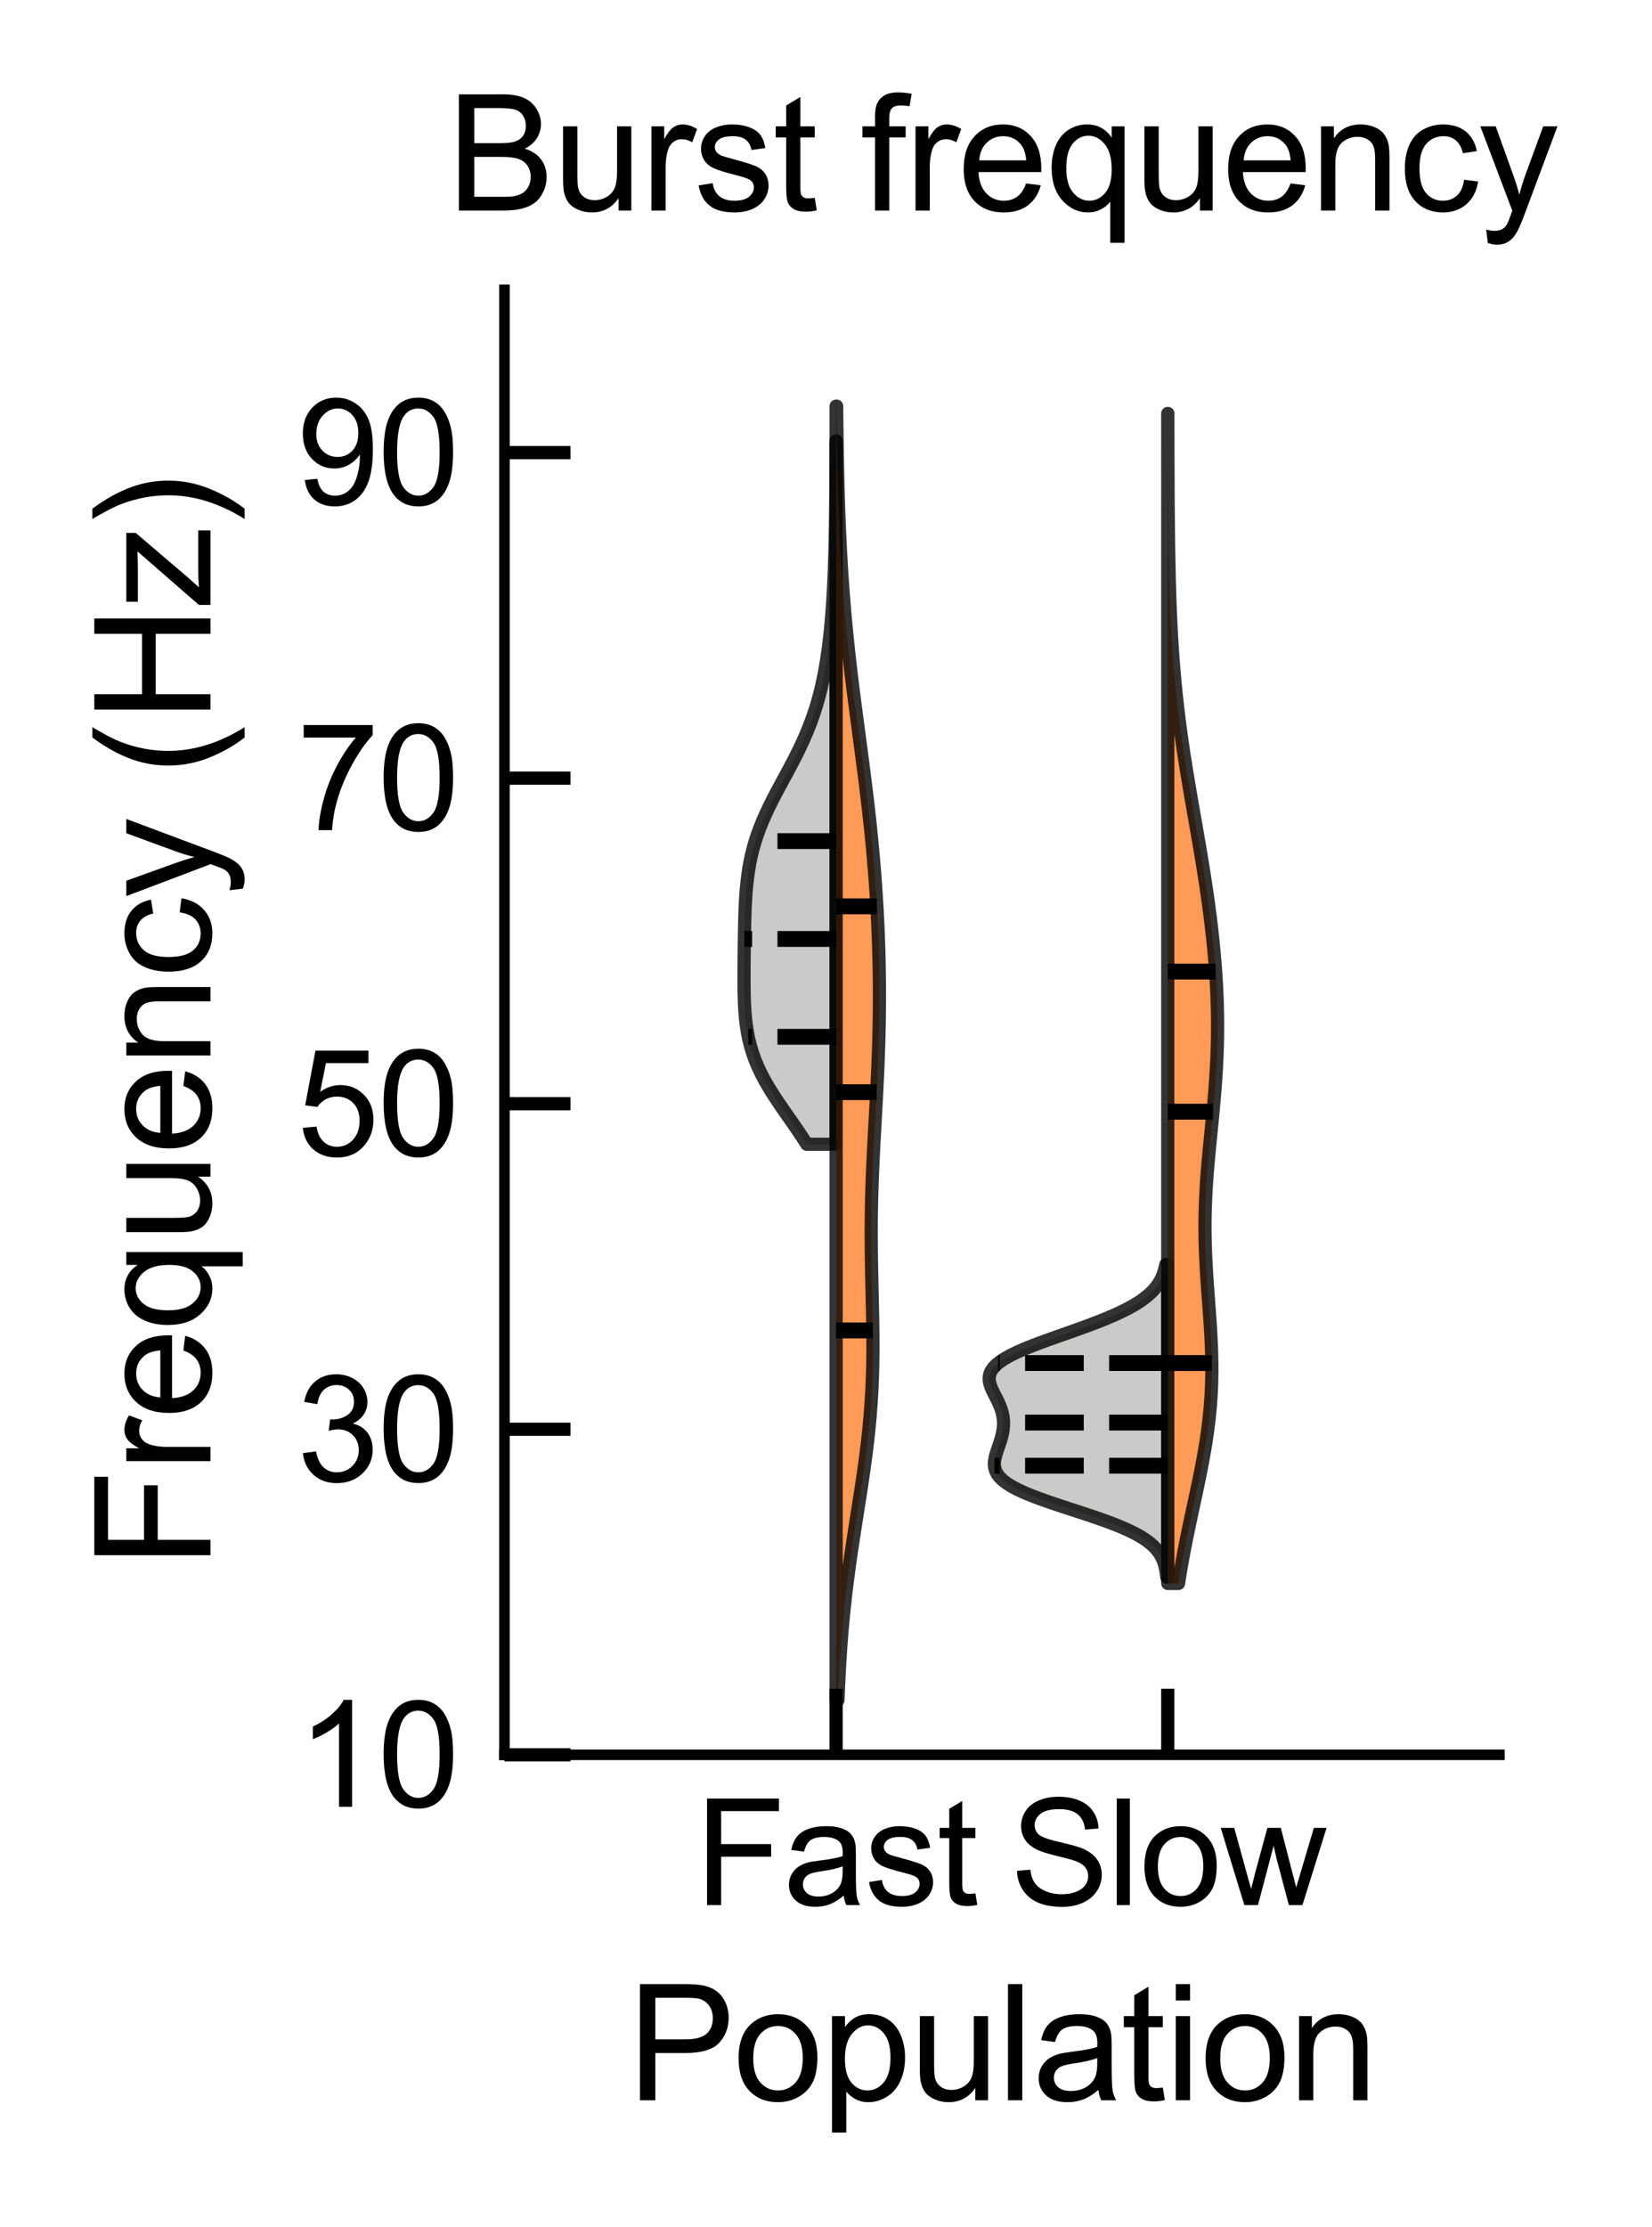 <?xml version="1.0" encoding="utf-8" standalone="no"?>
<!DOCTYPE svg PUBLIC "-//W3C//DTD SVG 1.1//EN"
  "http://www.w3.org/Graphics/SVG/1.1/DTD/svg11.dtd">
<svg xmlns:xlink="http://www.w3.org/1999/xlink" width="125.078pt" height="168.55pt" viewBox="0 0 125.078 168.55" xmlns="http://www.w3.org/2000/svg" version="1.1">
 <defs>
  <style type="text/css">*{stroke-linejoin: round; stroke-linecap: butt}</style>
 </defs>
 <g id="figure_1">
  <g id="patch_1">
   <path d="M -0 168.55 
L 125.078 168.55 
L 125.078 0 
L -0 0 
z
" style="fill: #ffffff"/>
  </g>
  <g id="axes_1">
   <g id="patch_2">
    <path d="M 38.195 132.816 
L 113.525 132.816 
L 113.525 21.936 
L 38.195 21.936 
z
" style="fill: #ffffff"/>
   </g>
   <g id="PolyCollection_1">
    <defs>
     <path id="m97e9b5e5c3" d="M 63.305 -81.943 
L 61.085 -81.943 
L 60.747 -82.475 
L 60.391 -83.008 
L 60.024 -83.54 
L 59.651 -84.072 
L 59.279 -84.605 
L 58.915 -85.137 
L 58.563 -85.669 
L 58.23 -86.202 
L 57.921 -86.734 
L 57.639 -87.267 
L 57.387 -87.799 
L 57.165 -88.331 
L 56.975 -88.864 
L 56.816 -89.396 
L 56.685 -89.928 
L 56.581 -90.461 
L 56.5 -90.993 
L 56.439 -91.525 
L 56.396 -92.058 
L 56.366 -92.59 
L 56.348 -93.123 
L 56.337 -93.655 
L 56.333 -94.187 
L 56.333 -94.72 
L 56.335 -95.252 
L 56.339 -95.784 
L 56.344 -96.317 
L 56.351 -96.849 
L 56.357 -97.381 
L 56.366 -97.914 
L 56.376 -98.446 
L 56.388 -98.978 
L 56.405 -99.511 
L 56.427 -100.043 
L 56.456 -100.576 
L 56.493 -101.108 
L 56.542 -101.64 
L 56.603 -102.173 
L 56.678 -102.705 
L 56.771 -103.237 
L 56.881 -103.77 
L 57.012 -104.302 
L 57.164 -104.834 
L 57.338 -105.367 
L 57.533 -105.899 
L 57.749 -106.432 
L 57.984 -106.964 
L 58.235 -107.496 
L 58.501 -108.029 
L 58.778 -108.561 
L 59.063 -109.093 
L 59.35 -109.626 
L 59.638 -110.158 
L 59.921 -110.69 
L 60.198 -111.223 
L 60.464 -111.755 
L 60.717 -112.288 
L 60.956 -112.82 
L 61.18 -113.352 
L 61.388 -113.885 
L 61.579 -114.417 
L 61.754 -114.949 
L 61.914 -115.482 
L 62.058 -116.014 
L 62.19 -116.546 
L 62.308 -117.079 
L 62.415 -117.611 
L 62.511 -118.143 
L 62.598 -118.676 
L 62.676 -119.208 
L 62.747 -119.741 
L 62.81 -120.273 
L 62.868 -120.805 
L 62.919 -121.338 
L 62.965 -121.87 
L 63.007 -122.402 
L 63.044 -122.935 
L 63.077 -123.467 
L 63.106 -123.999 
L 63.132 -124.532 
L 63.155 -125.064 
L 63.176 -125.597 
L 63.193 -126.129 
L 63.209 -126.661 
L 63.223 -127.194 
L 63.235 -127.726 
L 63.245 -128.258 
L 63.254 -128.791 
L 63.262 -129.323 
L 63.268 -129.855 
L 63.274 -130.388 
L 63.279 -130.92 
L 63.283 -131.452 
L 63.286 -131.985 
L 63.29 -132.517 
L 63.292 -133.05 
L 63.294 -133.582 
L 63.296 -134.114 
L 63.298 -134.647 
L 63.299 -135.179 
L 63.305 -135.179 
L 63.305 -135.179 
L 63.305 -134.647 
L 63.305 -134.114 
L 63.305 -133.582 
L 63.305 -133.05 
L 63.305 -132.517 
L 63.305 -131.985 
L 63.305 -131.452 
L 63.305 -130.92 
L 63.305 -130.388 
L 63.305 -129.855 
L 63.305 -129.323 
L 63.305 -128.791 
L 63.305 -128.258 
L 63.305 -127.726 
L 63.305 -127.194 
L 63.305 -126.661 
L 63.305 -126.129 
L 63.305 -125.597 
L 63.305 -125.064 
L 63.305 -124.532 
L 63.305 -123.999 
L 63.305 -123.467 
L 63.305 -122.935 
L 63.305 -122.402 
L 63.305 -121.87 
L 63.305 -121.338 
L 63.305 -120.805 
L 63.305 -120.273 
L 63.305 -119.741 
L 63.305 -119.208 
L 63.305 -118.676 
L 63.305 -118.143 
L 63.305 -117.611 
L 63.305 -117.079 
L 63.305 -116.546 
L 63.305 -116.014 
L 63.305 -115.482 
L 63.305 -114.949 
L 63.305 -114.417 
L 63.305 -113.885 
L 63.305 -113.352 
L 63.305 -112.82 
L 63.305 -112.288 
L 63.305 -111.755 
L 63.305 -111.223 
L 63.305 -110.69 
L 63.305 -110.158 
L 63.305 -109.626 
L 63.305 -109.093 
L 63.305 -108.561 
L 63.305 -108.029 
L 63.305 -107.496 
L 63.305 -106.964 
L 63.305 -106.432 
L 63.305 -105.899 
L 63.305 -105.367 
L 63.305 -104.834 
L 63.305 -104.302 
L 63.305 -103.77 
L 63.305 -103.237 
L 63.305 -102.705 
L 63.305 -102.173 
L 63.305 -101.64 
L 63.305 -101.108 
L 63.305 -100.576 
L 63.305 -100.043 
L 63.305 -99.511 
L 63.305 -98.978 
L 63.305 -98.446 
L 63.305 -97.914 
L 63.305 -97.381 
L 63.305 -96.849 
L 63.305 -96.317 
L 63.305 -95.784 
L 63.305 -95.252 
L 63.305 -94.72 
L 63.305 -94.187 
L 63.305 -93.655 
L 63.305 -93.123 
L 63.305 -92.59 
L 63.305 -92.058 
L 63.305 -91.525 
L 63.305 -90.993 
L 63.305 -90.461 
L 63.305 -89.928 
L 63.305 -89.396 
L 63.305 -88.864 
L 63.305 -88.331 
L 63.305 -87.799 
L 63.305 -87.267 
L 63.305 -86.734 
L 63.305 -86.202 
L 63.305 -85.669 
L 63.305 -85.137 
L 63.305 -84.605 
L 63.305 -84.072 
L 63.305 -83.54 
L 63.305 -83.008 
L 63.305 -82.475 
L 63.305 -81.943 
z
" style="stroke: #000000; stroke-opacity: 0.8"/>
    </defs>
    <g clip-path="url(#peae515055a)">
     <use xlink:href="#m97e9b5e5c3" x="0" y="168.55" style="fill: #bdbdbb; fill-opacity: 0.8; stroke: #000000; stroke-opacity: 0.8"/>
    </g>
   </g>
   <g id="PolyCollection_2">
    <defs>
     <path id="ma2eb5c9328" d="M 63.305 -39.874 
L 63.447 -39.874 
L 63.485 -40.853 
L 63.531 -41.832 
L 63.585 -42.812 
L 63.649 -43.791 
L 63.723 -44.771 
L 63.807 -45.75 
L 63.903 -46.729 
L 64.01 -47.709 
L 64.127 -48.688 
L 64.255 -49.667 
L 64.392 -50.647 
L 64.536 -51.626 
L 64.686 -52.605 
L 64.839 -53.585 
L 64.993 -54.564 
L 65.146 -55.543 
L 65.295 -56.523 
L 65.436 -57.502 
L 65.568 -58.481 
L 65.687 -59.461 
L 65.793 -60.44 
L 65.883 -61.419 
L 65.957 -62.399 
L 66.014 -63.378 
L 66.055 -64.357 
L 66.08 -65.337 
L 66.092 -66.316 
L 66.091 -67.295 
L 66.08 -68.275 
L 66.063 -69.254 
L 66.041 -70.234 
L 66.019 -71.213 
L 65.997 -72.192 
L 65.979 -73.172 
L 65.967 -74.151 
L 65.962 -75.13 
L 65.966 -76.11 
L 65.979 -77.089 
L 66.001 -78.068 
L 66.032 -79.048 
L 66.07 -80.027 
L 66.115 -81.006 
L 66.164 -81.986 
L 66.217 -82.965 
L 66.272 -83.944 
L 66.326 -84.924 
L 66.378 -85.903 
L 66.426 -86.882 
L 66.47 -87.862 
L 66.507 -88.841 
L 66.538 -89.82 
L 66.562 -90.8 
L 66.577 -91.779 
L 66.585 -92.758 
L 66.585 -93.738 
L 66.576 -94.717 
L 66.559 -95.696 
L 66.534 -96.676 
L 66.501 -97.655 
L 66.46 -98.635 
L 66.411 -99.614 
L 66.354 -100.593 
L 66.288 -101.573 
L 66.215 -102.552 
L 66.134 -103.531 
L 66.045 -104.511 
L 65.949 -105.49 
L 65.846 -106.469 
L 65.736 -107.449 
L 65.62 -108.428 
L 65.499 -109.407 
L 65.374 -110.387 
L 65.246 -111.366 
L 65.116 -112.345 
L 64.986 -113.325 
L 64.856 -114.304 
L 64.728 -115.283 
L 64.602 -116.263 
L 64.481 -117.242 
L 64.365 -118.221 
L 64.255 -119.201 
L 64.151 -120.18 
L 64.054 -121.159 
L 63.964 -122.139 
L 63.882 -123.118 
L 63.807 -124.098 
L 63.739 -125.077 
L 63.679 -126.056 
L 63.625 -127.036 
L 63.577 -128.015 
L 63.535 -128.994 
L 63.499 -129.974 
L 63.468 -130.953 
L 63.44 -131.932 
L 63.417 -132.912 
L 63.398 -133.891 
L 63.381 -134.87 
L 63.367 -135.85 
L 63.355 -136.829 
L 63.346 -137.808 
L 63.305 -137.808 
L 63.305 -137.808 
L 63.305 -136.829 
L 63.305 -135.85 
L 63.305 -134.87 
L 63.305 -133.891 
L 63.305 -132.912 
L 63.305 -131.932 
L 63.305 -130.953 
L 63.305 -129.974 
L 63.305 -128.994 
L 63.305 -128.015 
L 63.305 -127.036 
L 63.305 -126.056 
L 63.305 -125.077 
L 63.305 -124.098 
L 63.305 -123.118 
L 63.305 -122.139 
L 63.305 -121.159 
L 63.305 -120.18 
L 63.305 -119.201 
L 63.305 -118.221 
L 63.305 -117.242 
L 63.305 -116.263 
L 63.305 -115.283 
L 63.305 -114.304 
L 63.305 -113.325 
L 63.305 -112.345 
L 63.305 -111.366 
L 63.305 -110.387 
L 63.305 -109.407 
L 63.305 -108.428 
L 63.305 -107.449 
L 63.305 -106.469 
L 63.305 -105.49 
L 63.305 -104.511 
L 63.305 -103.531 
L 63.305 -102.552 
L 63.305 -101.573 
L 63.305 -100.593 
L 63.305 -99.614 
L 63.305 -98.635 
L 63.305 -97.655 
L 63.305 -96.676 
L 63.305 -95.696 
L 63.305 -94.717 
L 63.305 -93.738 
L 63.305 -92.758 
L 63.305 -91.779 
L 63.305 -90.8 
L 63.305 -89.82 
L 63.305 -88.841 
L 63.305 -87.862 
L 63.305 -86.882 
L 63.305 -85.903 
L 63.305 -84.924 
L 63.305 -83.944 
L 63.305 -82.965 
L 63.305 -81.986 
L 63.305 -81.006 
L 63.305 -80.027 
L 63.305 -79.048 
L 63.305 -78.068 
L 63.305 -77.089 
L 63.305 -76.11 
L 63.305 -75.13 
L 63.305 -74.151 
L 63.305 -73.172 
L 63.305 -72.192 
L 63.305 -71.213 
L 63.305 -70.234 
L 63.305 -69.254 
L 63.305 -68.275 
L 63.305 -67.295 
L 63.305 -66.316 
L 63.305 -65.337 
L 63.305 -64.357 
L 63.305 -63.378 
L 63.305 -62.399 
L 63.305 -61.419 
L 63.305 -60.44 
L 63.305 -59.461 
L 63.305 -58.481 
L 63.305 -57.502 
L 63.305 -56.523 
L 63.305 -55.543 
L 63.305 -54.564 
L 63.305 -53.585 
L 63.305 -52.605 
L 63.305 -51.626 
L 63.305 -50.647 
L 63.305 -49.667 
L 63.305 -48.688 
L 63.305 -47.709 
L 63.305 -46.729 
L 63.305 -45.75 
L 63.305 -44.771 
L 63.305 -43.791 
L 63.305 -42.812 
L 63.305 -41.832 
L 63.305 -40.853 
L 63.305 -39.874 
z
" style="stroke: #000000; stroke-opacity: 0.8"/>
    </defs>
    <g clip-path="url(#peae515055a)">
     <use xlink:href="#ma2eb5c9328" x="0" y="168.55" style="fill: #ff812f; fill-opacity: 0.8; stroke: #000000; stroke-opacity: 0.8"/>
    </g>
   </g>
   <g id="PolyCollection_3">
    <defs>
     <path id="m55f927bafa" d="M 88.415 -49.181 
L 88.338 -49.181 
L 88.312 -49.418 
L 88.277 -49.654 
L 88.232 -49.891 
L 88.173 -50.127 
L 88.096 -50.364 
L 87.999 -50.6 
L 87.877 -50.837 
L 87.724 -51.073 
L 87.537 -51.31 
L 87.311 -51.546 
L 87.039 -51.783 
L 86.719 -52.019 
L 86.348 -52.256 
L 85.921 -52.492 
L 85.44 -52.729 
L 84.905 -52.965 
L 84.318 -53.202 
L 83.686 -53.438 
L 83.015 -53.675 
L 82.314 -53.911 
L 81.595 -54.148 
L 80.869 -54.384 
L 80.149 -54.621 
L 79.447 -54.857 
L 78.778 -55.094 
L 78.151 -55.33 
L 77.577 -55.567 
L 77.064 -55.803 
L 76.616 -56.04 
L 76.237 -56.276 
L 75.927 -56.513 
L 75.685 -56.749 
L 75.506 -56.986 
L 75.384 -57.222 
L 75.314 -57.459 
L 75.287 -57.695 
L 75.297 -57.932 
L 75.333 -58.168 
L 75.391 -58.405 
L 75.462 -58.641 
L 75.541 -58.878 
L 75.623 -59.114 
L 75.702 -59.351 
L 75.777 -59.587 
L 75.843 -59.824 
L 75.898 -60.06 
L 75.94 -60.297 
L 75.968 -60.533 
L 75.98 -60.77 
L 75.976 -61.006 
L 75.954 -61.243 
L 75.913 -61.479 
L 75.855 -61.716 
L 75.779 -61.952 
L 75.688 -62.189 
L 75.583 -62.425 
L 75.468 -62.662 
L 75.347 -62.898 
L 75.227 -63.135 
L 75.114 -63.371 
L 75.016 -63.608 
L 74.941 -63.844 
L 74.898 -64.081 
L 74.896 -64.317 
L 74.942 -64.554 
L 75.044 -64.79 
L 75.207 -65.027 
L 75.435 -65.263 
L 75.731 -65.5 
L 76.093 -65.736 
L 76.519 -65.973 
L 77.004 -66.209 
L 77.544 -66.446 
L 78.128 -66.682 
L 78.749 -66.919 
L 79.396 -67.155 
L 80.06 -67.392 
L 80.731 -67.628 
L 81.399 -67.865 
L 82.056 -68.101 
L 82.695 -68.338 
L 83.308 -68.574 
L 83.89 -68.811 
L 84.437 -69.047 
L 84.945 -69.284 
L 85.413 -69.52 
L 85.839 -69.757 
L 86.223 -69.993 
L 86.566 -70.23 
L 86.869 -70.466 
L 87.134 -70.703 
L 87.363 -70.939 
L 87.559 -71.176 
L 87.725 -71.412 
L 87.864 -71.649 
L 87.979 -71.885 
L 88.073 -72.122 
L 88.15 -72.358 
L 88.211 -72.595 
L 88.259 -72.831 
L 88.415 -72.831 
L 88.415 -72.831 
L 88.415 -72.595 
L 88.415 -72.358 
L 88.415 -72.122 
L 88.415 -71.885 
L 88.415 -71.649 
L 88.415 -71.412 
L 88.415 -71.176 
L 88.415 -70.939 
L 88.415 -70.703 
L 88.415 -70.466 
L 88.415 -70.23 
L 88.415 -69.993 
L 88.415 -69.757 
L 88.415 -69.52 
L 88.415 -69.284 
L 88.415 -69.047 
L 88.415 -68.811 
L 88.415 -68.574 
L 88.415 -68.338 
L 88.415 -68.101 
L 88.415 -67.865 
L 88.415 -67.628 
L 88.415 -67.392 
L 88.415 -67.155 
L 88.415 -66.919 
L 88.415 -66.682 
L 88.415 -66.446 
L 88.415 -66.209 
L 88.415 -65.973 
L 88.415 -65.736 
L 88.415 -65.5 
L 88.415 -65.263 
L 88.415 -65.027 
L 88.415 -64.79 
L 88.415 -64.554 
L 88.415 -64.317 
L 88.415 -64.081 
L 88.415 -63.844 
L 88.415 -63.608 
L 88.415 -63.371 
L 88.415 -63.135 
L 88.415 -62.898 
L 88.415 -62.662 
L 88.415 -62.425 
L 88.415 -62.189 
L 88.415 -61.952 
L 88.415 -61.716 
L 88.415 -61.479 
L 88.415 -61.243 
L 88.415 -61.006 
L 88.415 -60.77 
L 88.415 -60.533 
L 88.415 -60.297 
L 88.415 -60.06 
L 88.415 -59.824 
L 88.415 -59.587 
L 88.415 -59.351 
L 88.415 -59.114 
L 88.415 -58.878 
L 88.415 -58.641 
L 88.415 -58.405 
L 88.415 -58.168 
L 88.415 -57.932 
L 88.415 -57.695 
L 88.415 -57.459 
L 88.415 -57.222 
L 88.415 -56.986 
L 88.415 -56.749 
L 88.415 -56.513 
L 88.415 -56.276 
L 88.415 -56.04 
L 88.415 -55.803 
L 88.415 -55.567 
L 88.415 -55.33 
L 88.415 -55.094 
L 88.415 -54.857 
L 88.415 -54.621 
L 88.415 -54.384 
L 88.415 -54.148 
L 88.415 -53.911 
L 88.415 -53.675 
L 88.415 -53.438 
L 88.415 -53.202 
L 88.415 -52.965 
L 88.415 -52.729 
L 88.415 -52.492 
L 88.415 -52.256 
L 88.415 -52.019 
L 88.415 -51.783 
L 88.415 -51.546 
L 88.415 -51.31 
L 88.415 -51.073 
L 88.415 -50.837 
L 88.415 -50.6 
L 88.415 -50.364 
L 88.415 -50.127 
L 88.415 -49.891 
L 88.415 -49.654 
L 88.415 -49.418 
L 88.415 -49.181 
z
" style="stroke: #000000; stroke-opacity: 0.8"/>
    </defs>
    <g clip-path="url(#peae515055a)">
     <use xlink:href="#m55f927bafa" x="0" y="168.55" style="fill: #bdbdbb; fill-opacity: 0.8; stroke: #000000; stroke-opacity: 0.8"/>
    </g>
   </g>
   <g id="PolyCollection_4">
    <defs>
     <path id="m4b48dcb323" d="M 88.415 -48.706 
L 89.23 -48.706 
L 89.371 -49.592 
L 89.525 -50.477 
L 89.691 -51.363 
L 89.867 -52.248 
L 90.05 -53.134 
L 90.239 -54.019 
L 90.43 -54.905 
L 90.62 -55.79 
L 90.805 -56.676 
L 90.982 -57.561 
L 91.146 -58.447 
L 91.296 -59.332 
L 91.427 -60.218 
L 91.538 -61.103 
L 91.627 -61.989 
L 91.692 -62.874 
L 91.734 -63.76 
L 91.753 -64.645 
L 91.75 -65.531 
L 91.728 -66.416 
L 91.689 -67.302 
L 91.638 -68.187 
L 91.577 -69.073 
L 91.512 -69.958 
L 91.446 -70.844 
L 91.383 -71.729 
L 91.328 -72.615 
L 91.283 -73.5 
L 91.251 -74.386 
L 91.235 -75.271 
L 91.235 -76.157 
L 91.252 -77.042 
L 91.286 -77.928 
L 91.335 -78.813 
L 91.397 -79.699 
L 91.47 -80.584 
L 91.552 -81.47 
L 91.638 -82.355 
L 91.726 -83.241 
L 91.814 -84.126 
L 91.897 -85.012 
L 91.973 -85.897 
L 92.04 -86.783 
L 92.096 -87.668 
L 92.139 -88.554 
L 92.17 -89.439 
L 92.186 -90.325 
L 92.188 -91.21 
L 92.176 -92.096 
L 92.15 -92.981 
L 92.11 -93.867 
L 92.058 -94.752 
L 91.993 -95.638 
L 91.917 -96.523 
L 91.83 -97.409 
L 91.732 -98.294 
L 91.624 -99.18 
L 91.508 -100.065 
L 91.383 -100.951 
L 91.251 -101.836 
L 91.112 -102.722 
L 90.968 -103.607 
L 90.819 -104.493 
L 90.667 -105.378 
L 90.513 -106.264 
L 90.358 -107.149 
L 90.204 -108.035 
L 90.053 -108.92 
L 89.904 -109.806 
L 89.761 -110.691 
L 89.623 -111.577 
L 89.492 -112.462 
L 89.369 -113.348 
L 89.255 -114.233 
L 89.149 -115.119 
L 89.052 -116.004 
L 88.964 -116.89 
L 88.885 -117.775 
L 88.815 -118.661 
L 88.753 -119.546 
L 88.699 -120.432 
L 88.652 -121.317 
L 88.612 -122.203 
L 88.578 -123.088 
L 88.549 -123.974 
L 88.525 -124.859 
L 88.505 -125.745 
L 88.488 -126.63 
L 88.474 -127.516 
L 88.463 -128.401 
L 88.454 -129.287 
L 88.446 -130.172 
L 88.44 -131.058 
L 88.436 -131.943 
L 88.432 -132.829 
L 88.429 -133.714 
L 88.426 -134.6 
L 88.424 -135.485 
L 88.423 -136.371 
L 88.421 -137.256 
L 88.415 -137.256 
L 88.415 -137.256 
L 88.415 -136.371 
L 88.415 -135.485 
L 88.415 -134.6 
L 88.415 -133.714 
L 88.415 -132.829 
L 88.415 -131.943 
L 88.415 -131.058 
L 88.415 -130.172 
L 88.415 -129.287 
L 88.415 -128.401 
L 88.415 -127.516 
L 88.415 -126.63 
L 88.415 -125.745 
L 88.415 -124.859 
L 88.415 -123.974 
L 88.415 -123.088 
L 88.415 -122.203 
L 88.415 -121.317 
L 88.415 -120.432 
L 88.415 -119.546 
L 88.415 -118.661 
L 88.415 -117.775 
L 88.415 -116.89 
L 88.415 -116.004 
L 88.415 -115.119 
L 88.415 -114.233 
L 88.415 -113.348 
L 88.415 -112.462 
L 88.415 -111.577 
L 88.415 -110.691 
L 88.415 -109.806 
L 88.415 -108.92 
L 88.415 -108.035 
L 88.415 -107.149 
L 88.415 -106.264 
L 88.415 -105.378 
L 88.415 -104.493 
L 88.415 -103.607 
L 88.415 -102.722 
L 88.415 -101.836 
L 88.415 -100.951 
L 88.415 -100.065 
L 88.415 -99.18 
L 88.415 -98.294 
L 88.415 -97.409 
L 88.415 -96.523 
L 88.415 -95.638 
L 88.415 -94.752 
L 88.415 -93.867 
L 88.415 -92.981 
L 88.415 -92.096 
L 88.415 -91.21 
L 88.415 -90.325 
L 88.415 -89.439 
L 88.415 -88.554 
L 88.415 -87.668 
L 88.415 -86.783 
L 88.415 -85.897 
L 88.415 -85.012 
L 88.415 -84.126 
L 88.415 -83.241 
L 88.415 -82.355 
L 88.415 -81.47 
L 88.415 -80.584 
L 88.415 -79.699 
L 88.415 -78.813 
L 88.415 -77.928 
L 88.415 -77.042 
L 88.415 -76.157 
L 88.415 -75.271 
L 88.415 -74.386 
L 88.415 -73.5 
L 88.415 -72.615 
L 88.415 -71.729 
L 88.415 -70.844 
L 88.415 -69.958 
L 88.415 -69.073 
L 88.415 -68.187 
L 88.415 -67.302 
L 88.415 -66.416 
L 88.415 -65.531 
L 88.415 -64.645 
L 88.415 -63.76 
L 88.415 -62.874 
L 88.415 -61.989 
L 88.415 -61.103 
L 88.415 -60.218 
L 88.415 -59.332 
L 88.415 -58.447 
L 88.415 -57.561 
L 88.415 -56.676 
L 88.415 -55.79 
L 88.415 -54.905 
L 88.415 -54.019 
L 88.415 -53.134 
L 88.415 -52.248 
L 88.415 -51.363 
L 88.415 -50.477 
L 88.415 -49.592 
L 88.415 -48.706 
z
" style="stroke: #000000; stroke-opacity: 0.8"/>
    </defs>
    <g clip-path="url(#peae515055a)">
     <use xlink:href="#m4b48dcb323" x="0" y="168.55" style="fill: #ff812f; fill-opacity: 0.8; stroke: #000000; stroke-opacity: 0.8"/>
    </g>
   </g>
   <g id="matplotlib.axis_1">
    <g id="xtick_1">
     <g id="line2d_1">
      <defs>
       <path id="m6e3169f3ce" d="M 0 0 
L 0 -5 
" style="stroke: #000000"/>
      </defs>
      <g>
       <use xlink:href="#m6e3169f3ce" x="63.305" y="132.816" style="stroke: #000000"/>
      </g>
     </g>
     <g id="text_1">
      <!-- Fast -->
      <g transform="translate(52.61 144.189) scale(0.11 -0.11)">
       <defs>
        <path id="ArialMT-46" d="M 525 0 
L 525 4581 
L 3616 4581 
L 3616 4041 
L 1131 4041 
L 1131 2622 
L 3281 2622 
L 3281 2081 
L 1131 2081 
L 1131 0 
L 525 0 
z
" transform="scale(0.016)"/>
        <path id="ArialMT-61" d="M 2588 409 
Q 2275 144 1986 34 
Q 1697 -75 1366 -75 
Q 819 -75 525 192 
Q 231 459 231 875 
Q 231 1119 342 1320 
Q 453 1522 633 1644 
Q 813 1766 1038 1828 
Q 1203 1872 1538 1913 
Q 2219 1994 2541 2106 
Q 2544 2222 2544 2253 
Q 2544 2597 2384 2738 
Q 2169 2928 1744 2928 
Q 1347 2928 1158 2789 
Q 969 2650 878 2297 
L 328 2372 
Q 403 2725 575 2942 
Q 747 3159 1072 3276 
Q 1397 3394 1825 3394 
Q 2250 3394 2515 3294 
Q 2781 3194 2906 3042 
Q 3031 2891 3081 2659 
Q 3109 2516 3109 2141 
L 3109 1391 
Q 3109 606 3145 398 
Q 3181 191 3288 0 
L 2700 0 
Q 2613 175 2588 409 
z
M 2541 1666 
Q 2234 1541 1622 1453 
Q 1275 1403 1131 1340 
Q 988 1278 909 1158 
Q 831 1038 831 891 
Q 831 666 1001 516 
Q 1172 366 1500 366 
Q 1825 366 2078 508 
Q 2331 650 2450 897 
Q 2541 1088 2541 1459 
L 2541 1666 
z
" transform="scale(0.016)"/>
        <path id="ArialMT-73" d="M 197 991 
L 753 1078 
Q 800 744 1014 566 
Q 1228 388 1613 388 
Q 2000 388 2187 545 
Q 2375 703 2375 916 
Q 2375 1106 2209 1216 
Q 2094 1291 1634 1406 
Q 1016 1563 777 1677 
Q 538 1791 414 1992 
Q 291 2194 291 2438 
Q 291 2659 392 2848 
Q 494 3038 669 3163 
Q 800 3259 1026 3326 
Q 1253 3394 1513 3394 
Q 1903 3394 2198 3281 
Q 2494 3169 2634 2976 
Q 2775 2784 2828 2463 
L 2278 2388 
Q 2241 2644 2061 2787 
Q 1881 2931 1553 2931 
Q 1166 2931 1000 2803 
Q 834 2675 834 2503 
Q 834 2394 903 2306 
Q 972 2216 1119 2156 
Q 1203 2125 1616 2013 
Q 2213 1853 2448 1751 
Q 2684 1650 2818 1456 
Q 2953 1263 2953 975 
Q 2953 694 2789 445 
Q 2625 197 2315 61 
Q 2006 -75 1616 -75 
Q 969 -75 630 194 
Q 291 463 197 991 
z
" transform="scale(0.016)"/>
        <path id="ArialMT-74" d="M 1650 503 
L 1731 6 
Q 1494 -44 1306 -44 
Q 1000 -44 831 53 
Q 663 150 594 308 
Q 525 466 525 972 
L 525 2881 
L 113 2881 
L 113 3319 
L 525 3319 
L 525 4141 
L 1084 4478 
L 1084 3319 
L 1650 3319 
L 1650 2881 
L 1084 2881 
L 1084 941 
Q 1084 700 1114 631 
Q 1144 563 1211 522 
Q 1278 481 1403 481 
Q 1497 481 1650 503 
z
" transform="scale(0.016)"/>
       </defs>
       <use xlink:href="#ArialMT-46"/>
       <use xlink:href="#ArialMT-61" x="61.084"/>
       <use xlink:href="#ArialMT-73" x="116.699"/>
       <use xlink:href="#ArialMT-74" x="166.699"/>
      </g>
     </g>
    </g>
    <g id="xtick_2">
     <g id="line2d_2">
      <g>
       <use xlink:href="#m6e3169f3ce" x="88.415" y="132.816" style="stroke: #000000"/>
      </g>
     </g>
     <g id="text_2">
      <!-- Slow -->
      <g transform="translate(76.494 144.189) scale(0.11 -0.11)">
       <defs>
        <path id="ArialMT-53" d="M 288 1472 
L 859 1522 
Q 900 1178 1048 958 
Q 1197 738 1509 602 
Q 1822 466 2213 466 
Q 2559 466 2825 569 
Q 3091 672 3220 851 
Q 3350 1031 3350 1244 
Q 3350 1459 3225 1620 
Q 3100 1781 2813 1891 
Q 2628 1963 1997 2114 
Q 1366 2266 1113 2400 
Q 784 2572 623 2826 
Q 463 3081 463 3397 
Q 463 3744 659 4045 
Q 856 4347 1234 4503 
Q 1613 4659 2075 4659 
Q 2584 4659 2973 4495 
Q 3363 4331 3572 4012 
Q 3781 3694 3797 3291 
L 3216 3247 
Q 3169 3681 2898 3903 
Q 2628 4125 2100 4125 
Q 1550 4125 1298 3923 
Q 1047 3722 1047 3438 
Q 1047 3191 1225 3031 
Q 1400 2872 2139 2705 
Q 2878 2538 3153 2413 
Q 3553 2228 3743 1945 
Q 3934 1663 3934 1294 
Q 3934 928 3725 604 
Q 3516 281 3123 101 
Q 2731 -78 2241 -78 
Q 1619 -78 1198 103 
Q 778 284 539 648 
Q 300 1013 288 1472 
z
" transform="scale(0.016)"/>
        <path id="ArialMT-6c" d="M 409 0 
L 409 4581 
L 972 4581 
L 972 0 
L 409 0 
z
" transform="scale(0.016)"/>
        <path id="ArialMT-6f" d="M 213 1659 
Q 213 2581 725 3025 
Q 1153 3394 1769 3394 
Q 2453 3394 2887 2945 
Q 3322 2497 3322 1706 
Q 3322 1066 3130 698 
Q 2938 331 2570 128 
Q 2203 -75 1769 -75 
Q 1072 -75 642 372 
Q 213 819 213 1659 
z
M 791 1659 
Q 791 1022 1069 705 
Q 1347 388 1769 388 
Q 2188 388 2466 706 
Q 2744 1025 2744 1678 
Q 2744 2294 2464 2611 
Q 2184 2928 1769 2928 
Q 1347 2928 1069 2612 
Q 791 2297 791 1659 
z
" transform="scale(0.016)"/>
        <path id="ArialMT-77" d="M 1034 0 
L 19 3319 
L 600 3319 
L 1128 1403 
L 1325 691 
Q 1338 744 1497 1375 
L 2025 3319 
L 2603 3319 
L 3100 1394 
L 3266 759 
L 3456 1400 
L 4025 3319 
L 4572 3319 
L 3534 0 
L 2950 0 
L 2422 1988 
L 2294 2553 
L 1622 0 
L 1034 0 
z
" transform="scale(0.016)"/>
       </defs>
       <use xlink:href="#ArialMT-53"/>
       <use xlink:href="#ArialMT-6c" x="66.699"/>
       <use xlink:href="#ArialMT-6f" x="88.916"/>
       <use xlink:href="#ArialMT-77" x="144.531"/>
      </g>
     </g>
    </g>
    <g id="text_3">
     <!-- Population -->
     <g transform="translate(47.506 158.965) scale(0.12 -0.12)">
      <defs>
       <path id="ArialMT-50" d="M 494 0 
L 494 4581 
L 2222 4581 
Q 2678 4581 2919 4538 
Q 3256 4481 3484 4323 
Q 3713 4166 3852 3881 
Q 3991 3597 3991 3256 
Q 3991 2672 3619 2267 
Q 3247 1863 2275 1863 
L 1100 1863 
L 1100 0 
L 494 0 
z
M 1100 2403 
L 2284 2403 
Q 2872 2403 3119 2622 
Q 3366 2841 3366 3238 
Q 3366 3525 3220 3729 
Q 3075 3934 2838 4000 
Q 2684 4041 2272 4041 
L 1100 4041 
L 1100 2403 
z
" transform="scale(0.016)"/>
       <path id="ArialMT-70" d="M 422 -1272 
L 422 3319 
L 934 3319 
L 934 2888 
Q 1116 3141 1344 3267 
Q 1572 3394 1897 3394 
Q 2322 3394 2647 3175 
Q 2972 2956 3137 2557 
Q 3303 2159 3303 1684 
Q 3303 1175 3120 767 
Q 2938 359 2589 142 
Q 2241 -75 1856 -75 
Q 1575 -75 1351 44 
Q 1128 163 984 344 
L 984 -1272 
L 422 -1272 
z
M 931 1641 
Q 931 1000 1190 694 
Q 1450 388 1819 388 
Q 2194 388 2461 705 
Q 2728 1022 2728 1688 
Q 2728 2322 2467 2637 
Q 2206 2953 1844 2953 
Q 1484 2953 1207 2617 
Q 931 2281 931 1641 
z
" transform="scale(0.016)"/>
       <path id="ArialMT-75" d="M 2597 0 
L 2597 488 
Q 2209 -75 1544 -75 
Q 1250 -75 995 37 
Q 741 150 617 320 
Q 494 491 444 738 
Q 409 903 409 1263 
L 409 3319 
L 972 3319 
L 972 1478 
Q 972 1038 1006 884 
Q 1059 663 1231 536 
Q 1403 409 1656 409 
Q 1909 409 2131 539 
Q 2353 669 2445 892 
Q 2538 1116 2538 1541 
L 2538 3319 
L 3100 3319 
L 3100 0 
L 2597 0 
z
" transform="scale(0.016)"/>
       <path id="ArialMT-69" d="M 425 3934 
L 425 4581 
L 988 4581 
L 988 3934 
L 425 3934 
z
M 425 0 
L 425 3319 
L 988 3319 
L 988 0 
L 425 0 
z
" transform="scale(0.016)"/>
       <path id="ArialMT-6e" d="M 422 0 
L 422 3319 
L 928 3319 
L 928 2847 
Q 1294 3394 1984 3394 
Q 2284 3394 2536 3286 
Q 2788 3178 2913 3003 
Q 3038 2828 3088 2588 
Q 3119 2431 3119 2041 
L 3119 0 
L 2556 0 
L 2556 2019 
Q 2556 2363 2490 2533 
Q 2425 2703 2258 2804 
Q 2091 2906 1866 2906 
Q 1506 2906 1245 2678 
Q 984 2450 984 1813 
L 984 0 
L 422 0 
z
" transform="scale(0.016)"/>
      </defs>
      <use xlink:href="#ArialMT-50"/>
      <use xlink:href="#ArialMT-6f" x="66.699"/>
      <use xlink:href="#ArialMT-70" x="122.314"/>
      <use xlink:href="#ArialMT-75" x="177.93"/>
      <use xlink:href="#ArialMT-6c" x="233.545"/>
      <use xlink:href="#ArialMT-61" x="255.762"/>
      <use xlink:href="#ArialMT-74" x="311.377"/>
      <use xlink:href="#ArialMT-69" x="339.16"/>
      <use xlink:href="#ArialMT-6f" x="361.377"/>
      <use xlink:href="#ArialMT-6e" x="416.992"/>
     </g>
    </g>
   </g>
   <g id="matplotlib.axis_2">
    <g id="ytick_1">
     <g id="line2d_3">
      <defs>
       <path id="ma350fd1112" d="M 0 0 
L 5 0 
" style="stroke: #000000"/>
      </defs>
      <g>
       <use xlink:href="#ma350fd1112" x="38.195" y="132.816" style="stroke: #000000"/>
      </g>
     </g>
     <g id="text_4">
      <!-- 10 -->
      <g transform="translate(22.461 136.752) scale(0.11 -0.11)">
       <defs>
        <path id="ArialMT-31" d="M 2384 0 
L 1822 0 
L 1822 3584 
Q 1619 3391 1289 3197 
Q 959 3003 697 2906 
L 697 3450 
Q 1169 3672 1522 3987 
Q 1875 4303 2022 4600 
L 2384 4600 
L 2384 0 
z
" transform="scale(0.016)"/>
        <path id="ArialMT-30" d="M 266 2259 
Q 266 3072 433 3567 
Q 600 4063 929 4331 
Q 1259 4600 1759 4600 
Q 2128 4600 2406 4451 
Q 2684 4303 2865 4023 
Q 3047 3744 3150 3342 
Q 3253 2941 3253 2259 
Q 3253 1453 3087 958 
Q 2922 463 2592 192 
Q 2263 -78 1759 -78 
Q 1097 -78 719 397 
Q 266 969 266 2259 
z
M 844 2259 
Q 844 1131 1108 757 
Q 1372 384 1759 384 
Q 2147 384 2411 759 
Q 2675 1134 2675 2259 
Q 2675 3391 2411 3762 
Q 2147 4134 1753 4134 
Q 1366 4134 1134 3806 
Q 844 3388 844 2259 
z
" transform="scale(0.016)"/>
       </defs>
       <use xlink:href="#ArialMT-31"/>
       <use xlink:href="#ArialMT-30" x="55.615"/>
      </g>
     </g>
    </g>
    <g id="ytick_2">
     <g id="line2d_4">
      <g>
       <use xlink:href="#ma350fd1112" x="38.195" y="108.176" style="stroke: #000000"/>
      </g>
     </g>
     <g id="text_5">
      <!-- 30 -->
      <g transform="translate(22.461 112.112) scale(0.11 -0.11)">
       <defs>
        <path id="ArialMT-33" d="M 269 1209 
L 831 1284 
Q 928 806 1161 595 
Q 1394 384 1728 384 
Q 2125 384 2398 659 
Q 2672 934 2672 1341 
Q 2672 1728 2419 1979 
Q 2166 2231 1775 2231 
Q 1616 2231 1378 2169 
L 1441 2663 
Q 1497 2656 1531 2656 
Q 1891 2656 2178 2843 
Q 2466 3031 2466 3422 
Q 2466 3731 2256 3934 
Q 2047 4138 1716 4138 
Q 1388 4138 1169 3931 
Q 950 3725 888 3313 
L 325 3413 
Q 428 3978 793 4289 
Q 1159 4600 1703 4600 
Q 2078 4600 2393 4439 
Q 2709 4278 2876 4000 
Q 3044 3722 3044 3409 
Q 3044 3113 2884 2869 
Q 2725 2625 2413 2481 
Q 2819 2388 3044 2092 
Q 3269 1797 3269 1353 
Q 3269 753 2831 336 
Q 2394 -81 1725 -81 
Q 1122 -81 723 278 
Q 325 638 269 1209 
z
" transform="scale(0.016)"/>
       </defs>
       <use xlink:href="#ArialMT-33"/>
       <use xlink:href="#ArialMT-30" x="55.615"/>
      </g>
     </g>
    </g>
    <g id="ytick_3">
     <g id="line2d_5">
      <g>
       <use xlink:href="#ma350fd1112" x="38.195" y="83.536" style="stroke: #000000"/>
      </g>
     </g>
     <g id="text_6">
      <!-- 50 -->
      <g transform="translate(22.461 87.472) scale(0.11 -0.11)">
       <defs>
        <path id="ArialMT-35" d="M 266 1200 
L 856 1250 
Q 922 819 1161 601 
Q 1400 384 1738 384 
Q 2144 384 2425 690 
Q 2706 997 2706 1503 
Q 2706 1984 2436 2262 
Q 2166 2541 1728 2541 
Q 1456 2541 1237 2417 
Q 1019 2294 894 2097 
L 366 2166 
L 809 4519 
L 3088 4519 
L 3088 3981 
L 1259 3981 
L 1013 2750 
Q 1425 3038 1878 3038 
Q 2478 3038 2890 2622 
Q 3303 2206 3303 1553 
Q 3303 931 2941 478 
Q 2500 -78 1738 -78 
Q 1113 -78 717 272 
Q 322 622 266 1200 
z
" transform="scale(0.016)"/>
       </defs>
       <use xlink:href="#ArialMT-35"/>
       <use xlink:href="#ArialMT-30" x="55.615"/>
      </g>
     </g>
    </g>
    <g id="ytick_4">
     <g id="line2d_6">
      <g>
       <use xlink:href="#ma350fd1112" x="38.195" y="58.896" style="stroke: #000000"/>
      </g>
     </g>
     <g id="text_7">
      <!-- 70 -->
      <g transform="translate(22.461 62.832) scale(0.11 -0.11)">
       <defs>
        <path id="ArialMT-37" d="M 303 3981 
L 303 4522 
L 3269 4522 
L 3269 4084 
Q 2831 3619 2401 2847 
Q 1972 2075 1738 1259 
Q 1569 684 1522 0 
L 944 0 
Q 953 541 1156 1306 
Q 1359 2072 1739 2783 
Q 2119 3494 2547 3981 
L 303 3981 
z
" transform="scale(0.016)"/>
       </defs>
       <use xlink:href="#ArialMT-37"/>
       <use xlink:href="#ArialMT-30" x="55.615"/>
      </g>
     </g>
    </g>
    <g id="ytick_5">
     <g id="line2d_7">
      <g>
       <use xlink:href="#ma350fd1112" x="38.195" y="34.256" style="stroke: #000000"/>
      </g>
     </g>
     <g id="text_8">
      <!-- 90 -->
      <g transform="translate(22.461 38.192) scale(0.11 -0.11)">
       <defs>
        <path id="ArialMT-39" d="M 350 1059 
L 891 1109 
Q 959 728 1153 556 
Q 1347 384 1650 384 
Q 1909 384 2104 503 
Q 2300 622 2425 820 
Q 2550 1019 2634 1356 
Q 2719 1694 2719 2044 
Q 2719 2081 2716 2156 
Q 2547 1888 2255 1720 
Q 1963 1553 1622 1553 
Q 1053 1553 659 1965 
Q 266 2378 266 3053 
Q 266 3750 677 4175 
Q 1088 4600 1706 4600 
Q 2153 4600 2523 4359 
Q 2894 4119 3086 3673 
Q 3278 3228 3278 2384 
Q 3278 1506 3087 986 
Q 2897 466 2520 194 
Q 2144 -78 1638 -78 
Q 1100 -78 759 220 
Q 419 519 350 1059 
z
M 2653 3081 
Q 2653 3566 2395 3850 
Q 2138 4134 1775 4134 
Q 1400 4134 1122 3828 
Q 844 3522 844 3034 
Q 844 2597 1108 2323 
Q 1372 2050 1759 2050 
Q 2150 2050 2401 2323 
Q 2653 2597 2653 3081 
z
" transform="scale(0.016)"/>
       </defs>
       <use xlink:href="#ArialMT-39"/>
       <use xlink:href="#ArialMT-30" x="55.615"/>
      </g>
     </g>
    </g>
    <g id="text_9">
     <!-- Frequency (Hz) -->
     <g transform="translate(15.936 118.717) rotate(-90) scale(0.12 -0.12)">
      <defs>
       <path id="ArialMT-72" d="M 416 0 
L 416 3319 
L 922 3319 
L 922 2816 
Q 1116 3169 1280 3281 
Q 1444 3394 1641 3394 
Q 1925 3394 2219 3213 
L 2025 2691 
Q 1819 2813 1613 2813 
Q 1428 2813 1281 2702 
Q 1134 2591 1072 2394 
Q 978 2094 978 1738 
L 978 0 
L 416 0 
z
" transform="scale(0.016)"/>
       <path id="ArialMT-65" d="M 2694 1069 
L 3275 997 
Q 3138 488 2766 206 
Q 2394 -75 1816 -75 
Q 1088 -75 661 373 
Q 234 822 234 1631 
Q 234 2469 665 2931 
Q 1097 3394 1784 3394 
Q 2450 3394 2872 2941 
Q 3294 2488 3294 1666 
Q 3294 1616 3291 1516 
L 816 1516 
Q 847 969 1125 678 
Q 1403 388 1819 388 
Q 2128 388 2347 550 
Q 2566 713 2694 1069 
z
M 847 1978 
L 2700 1978 
Q 2663 2397 2488 2606 
Q 2219 2931 1791 2931 
Q 1403 2931 1139 2672 
Q 875 2413 847 1978 
z
" transform="scale(0.016)"/>
       <path id="ArialMT-71" d="M 2538 -1272 
L 2538 353 
Q 2406 169 2170 47 
Q 1934 -75 1669 -75 
Q 1078 -75 651 397 
Q 225 869 225 1691 
Q 225 2191 398 2587 
Q 572 2984 901 3189 
Q 1231 3394 1625 3394 
Q 2241 3394 2594 2875 
L 2594 3319 
L 3100 3319 
L 3100 -1272 
L 2538 -1272 
z
M 803 1669 
Q 803 1028 1072 708 
Q 1341 388 1716 388 
Q 2075 388 2334 692 
Q 2594 997 2594 1619 
Q 2594 2281 2320 2615 
Q 2047 2950 1678 2950 
Q 1313 2950 1058 2639 
Q 803 2328 803 1669 
z
" transform="scale(0.016)"/>
       <path id="ArialMT-63" d="M 2588 1216 
L 3141 1144 
Q 3050 572 2676 248 
Q 2303 -75 1759 -75 
Q 1078 -75 664 370 
Q 250 816 250 1647 
Q 250 2184 428 2587 
Q 606 2991 970 3192 
Q 1334 3394 1763 3394 
Q 2303 3394 2647 3120 
Q 2991 2847 3088 2344 
L 2541 2259 
Q 2463 2594 2264 2762 
Q 2066 2931 1784 2931 
Q 1359 2931 1093 2626 
Q 828 2322 828 1663 
Q 828 994 1084 691 
Q 1341 388 1753 388 
Q 2084 388 2306 591 
Q 2528 794 2588 1216 
z
" transform="scale(0.016)"/>
       <path id="ArialMT-79" d="M 397 -1278 
L 334 -750 
Q 519 -800 656 -800 
Q 844 -800 956 -737 
Q 1069 -675 1141 -563 
Q 1194 -478 1313 -144 
Q 1328 -97 1363 -6 
L 103 3319 
L 709 3319 
L 1400 1397 
Q 1534 1031 1641 628 
Q 1738 1016 1872 1384 
L 2581 3319 
L 3144 3319 
L 1881 -56 
Q 1678 -603 1566 -809 
Q 1416 -1088 1222 -1217 
Q 1028 -1347 759 -1347 
Q 597 -1347 397 -1278 
z
" transform="scale(0.016)"/>
       <path id="ArialMT-20" transform="scale(0.016)"/>
       <path id="ArialMT-28" d="M 1497 -1347 
Q 1031 -759 709 28 
Q 388 816 388 1659 
Q 388 2403 628 3084 
Q 909 3875 1497 4659 
L 1900 4659 
Q 1522 4009 1400 3731 
Q 1209 3300 1100 2831 
Q 966 2247 966 1656 
Q 966 153 1900 -1347 
L 1497 -1347 
z
" transform="scale(0.016)"/>
       <path id="ArialMT-48" d="M 513 0 
L 513 4581 
L 1119 4581 
L 1119 2700 
L 3500 2700 
L 3500 4581 
L 4106 4581 
L 4106 0 
L 3500 0 
L 3500 2159 
L 1119 2159 
L 1119 0 
L 513 0 
z
" transform="scale(0.016)"/>
       <path id="ArialMT-7a" d="M 125 0 
L 125 456 
L 2238 2881 
Q 1878 2863 1603 2863 
L 250 2863 
L 250 3319 
L 2963 3319 
L 2963 2947 
L 1166 841 
L 819 456 
Q 1197 484 1528 484 
L 3063 484 
L 3063 0 
L 125 0 
z
" transform="scale(0.016)"/>
       <path id="ArialMT-29" d="M 791 -1347 
L 388 -1347 
Q 1322 153 1322 1656 
Q 1322 2244 1188 2822 
Q 1081 3291 891 3722 
Q 769 4003 388 4659 
L 791 4659 
Q 1378 3875 1659 3084 
Q 1900 2403 1900 1659 
Q 1900 816 1576 28 
Q 1253 -759 791 -1347 
z
" transform="scale(0.016)"/>
      </defs>
      <use xlink:href="#ArialMT-46"/>
      <use xlink:href="#ArialMT-72" x="61.084"/>
      <use xlink:href="#ArialMT-65" x="94.385"/>
      <use xlink:href="#ArialMT-71" x="150"/>
      <use xlink:href="#ArialMT-75" x="205.615"/>
      <use xlink:href="#ArialMT-65" x="261.23"/>
      <use xlink:href="#ArialMT-6e" x="316.846"/>
      <use xlink:href="#ArialMT-63" x="372.461"/>
      <use xlink:href="#ArialMT-79" x="422.461"/>
      <use xlink:href="#ArialMT-20" x="472.461"/>
      <use xlink:href="#ArialMT-28" x="500.244"/>
      <use xlink:href="#ArialMT-48" x="533.545"/>
      <use xlink:href="#ArialMT-7a" x="605.762"/>
      <use xlink:href="#ArialMT-29" x="655.762"/>
     </g>
    </g>
   </g>
   <g id="line2d_8">
    <path d="M 63.305 78.474 
L 56.654 78.474 
" clip-path="url(#peae515055a)" style="fill: none; stroke-dasharray: 4.44,1.92; stroke-dashoffset: 0; stroke: #000000; stroke-width: 1.2"/>
   </g>
   <g id="line2d_9">
    <path d="M 63.305 71.067 
L 56.359 71.067 
" clip-path="url(#peae515055a)" style="fill: none; stroke-dasharray: 4.44,1.92; stroke-dashoffset: 0; stroke: #000000; stroke-width: 1.2"/>
   </g>
   <g id="line2d_10">
    <path d="M 63.305 63.661 
L 57.181 63.661 
" clip-path="url(#peae515055a)" style="fill: none; stroke-dasharray: 4.44,1.92; stroke-dashoffset: 0; stroke: #000000; stroke-width: 1.2"/>
   </g>
   <g id="line2d_11">
    <path d="M 63.305 100.695 
L 66.086 100.695 
" clip-path="url(#peae515055a)" style="fill: none; stroke-dasharray: 4.44,1.92; stroke-dashoffset: 0; stroke: #000000; stroke-width: 1.2"/>
   </g>
   <g id="line2d_12">
    <path d="M 63.305 82.663 
L 66.377 82.663 
" clip-path="url(#peae515055a)" style="fill: none; stroke-dasharray: 4.44,1.92; stroke-dashoffset: 0; stroke: #000000; stroke-width: 1.2"/>
   </g>
   <g id="line2d_13">
    <path d="M 63.305 68.599 
L 66.392 68.599 
" clip-path="url(#peae515055a)" style="fill: none; stroke-dasharray: 4.44,1.92; stroke-dashoffset: 0; stroke: #000000; stroke-width: 1.2"/>
   </g>
   <g id="line2d_14">
    <path d="M 88.415 110.935 
L 75.292 110.935 
" clip-path="url(#peae515055a)" style="fill: none; stroke-dasharray: 4.44,1.92; stroke-dashoffset: 0; stroke: #000000; stroke-width: 1.2"/>
   </g>
   <g id="line2d_15">
    <path d="M 88.415 107.671 
L 75.98 107.671 
" clip-path="url(#peae515055a)" style="fill: none; stroke-dasharray: 4.44,1.92; stroke-dashoffset: 0; stroke: #000000; stroke-width: 1.2"/>
   </g>
   <g id="line2d_16">
    <path d="M 88.415 103.164 
L 75.58 103.164 
" clip-path="url(#peae515055a)" style="fill: none; stroke-dasharray: 4.44,1.92; stroke-dashoffset: 0; stroke: #000000; stroke-width: 1.2"/>
   </g>
   <g id="line2d_17">
    <path d="M 88.415 103.164 
L 91.752 103.164 
" clip-path="url(#peae515055a)" style="fill: none; stroke-dasharray: 4.44,1.92; stroke-dashoffset: 0; stroke: #000000; stroke-width: 1.2"/>
   </g>
   <g id="line2d_18">
    <path d="M 88.415 84.143 
L 91.84 84.143 
" clip-path="url(#peae515055a)" style="fill: none; stroke-dasharray: 4.44,1.92; stroke-dashoffset: 0; stroke: #000000; stroke-width: 1.2"/>
   </g>
   <g id="line2d_19">
    <path d="M 88.415 73.536 
L 92.04 73.536 
" clip-path="url(#peae515055a)" style="fill: none; stroke-dasharray: 4.44,1.92; stroke-dashoffset: 0; stroke: #000000; stroke-width: 1.2"/>
   </g>
   <g id="patch_3">
    <path d="M 38.195 132.816 
L 38.195 21.936 
" style="fill: none; stroke: #000000; stroke-width: 0.8; stroke-linejoin: miter; stroke-linecap: square"/>
   </g>
   <g id="patch_4">
    <path d="M 38.195 132.816 
L 113.525 132.816 
" style="fill: none; stroke: #000000; stroke-width: 0.8; stroke-linejoin: miter; stroke-linecap: square"/>
   </g>
   <g id="text_10">
    <!-- Burst frequency -->
    <g transform="translate(33.843 15.936) scale(0.12 -0.12)">
     <defs>
      <path id="ArialMT-42" d="M 469 0 
L 469 4581 
L 2188 4581 
Q 2713 4581 3030 4442 
Q 3347 4303 3526 4014 
Q 3706 3725 3706 3409 
Q 3706 3116 3547 2856 
Q 3388 2597 3066 2438 
Q 3481 2316 3704 2022 
Q 3928 1728 3928 1328 
Q 3928 1006 3792 729 
Q 3656 453 3456 303 
Q 3256 153 2954 76 
Q 2653 0 2216 0 
L 469 0 
z
M 1075 2656 
L 2066 2656 
Q 2469 2656 2644 2709 
Q 2875 2778 2992 2937 
Q 3109 3097 3109 3338 
Q 3109 3566 3000 3739 
Q 2891 3913 2687 3977 
Q 2484 4041 1991 4041 
L 1075 4041 
L 1075 2656 
z
M 1075 541 
L 2216 541 
Q 2509 541 2628 563 
Q 2838 600 2978 687 
Q 3119 775 3209 942 
Q 3300 1109 3300 1328 
Q 3300 1584 3169 1773 
Q 3038 1963 2805 2039 
Q 2572 2116 2134 2116 
L 1075 2116 
L 1075 541 
z
" transform="scale(0.016)"/>
      <path id="ArialMT-66" d="M 556 0 
L 556 2881 
L 59 2881 
L 59 3319 
L 556 3319 
L 556 3672 
Q 556 4006 616 4169 
Q 697 4388 901 4523 
Q 1106 4659 1475 4659 
Q 1713 4659 2000 4603 
L 1916 4113 
Q 1741 4144 1584 4144 
Q 1328 4144 1222 4034 
Q 1116 3925 1116 3625 
L 1116 3319 
L 1763 3319 
L 1763 2881 
L 1116 2881 
L 1116 0 
L 556 0 
z
" transform="scale(0.016)"/>
     </defs>
     <use xlink:href="#ArialMT-42"/>
     <use xlink:href="#ArialMT-75" x="66.699"/>
     <use xlink:href="#ArialMT-72" x="122.314"/>
     <use xlink:href="#ArialMT-73" x="155.615"/>
     <use xlink:href="#ArialMT-74" x="205.615"/>
     <use xlink:href="#ArialMT-20" x="233.398"/>
     <use xlink:href="#ArialMT-66" x="261.182"/>
     <use xlink:href="#ArialMT-72" x="288.965"/>
     <use xlink:href="#ArialMT-65" x="322.266"/>
     <use xlink:href="#ArialMT-71" x="377.881"/>
     <use xlink:href="#ArialMT-75" x="433.496"/>
     <use xlink:href="#ArialMT-65" x="489.111"/>
     <use xlink:href="#ArialMT-6e" x="544.727"/>
     <use xlink:href="#ArialMT-63" x="600.342"/>
     <use xlink:href="#ArialMT-79" x="650.342"/>
    </g>
   </g>
  </g>
 </g>
 <defs>
  <clipPath id="peae515055a">
   <rect x="38.195" y="21.936" width="75.33" height="110.88"/>
  </clipPath>
 </defs>
</svg>
